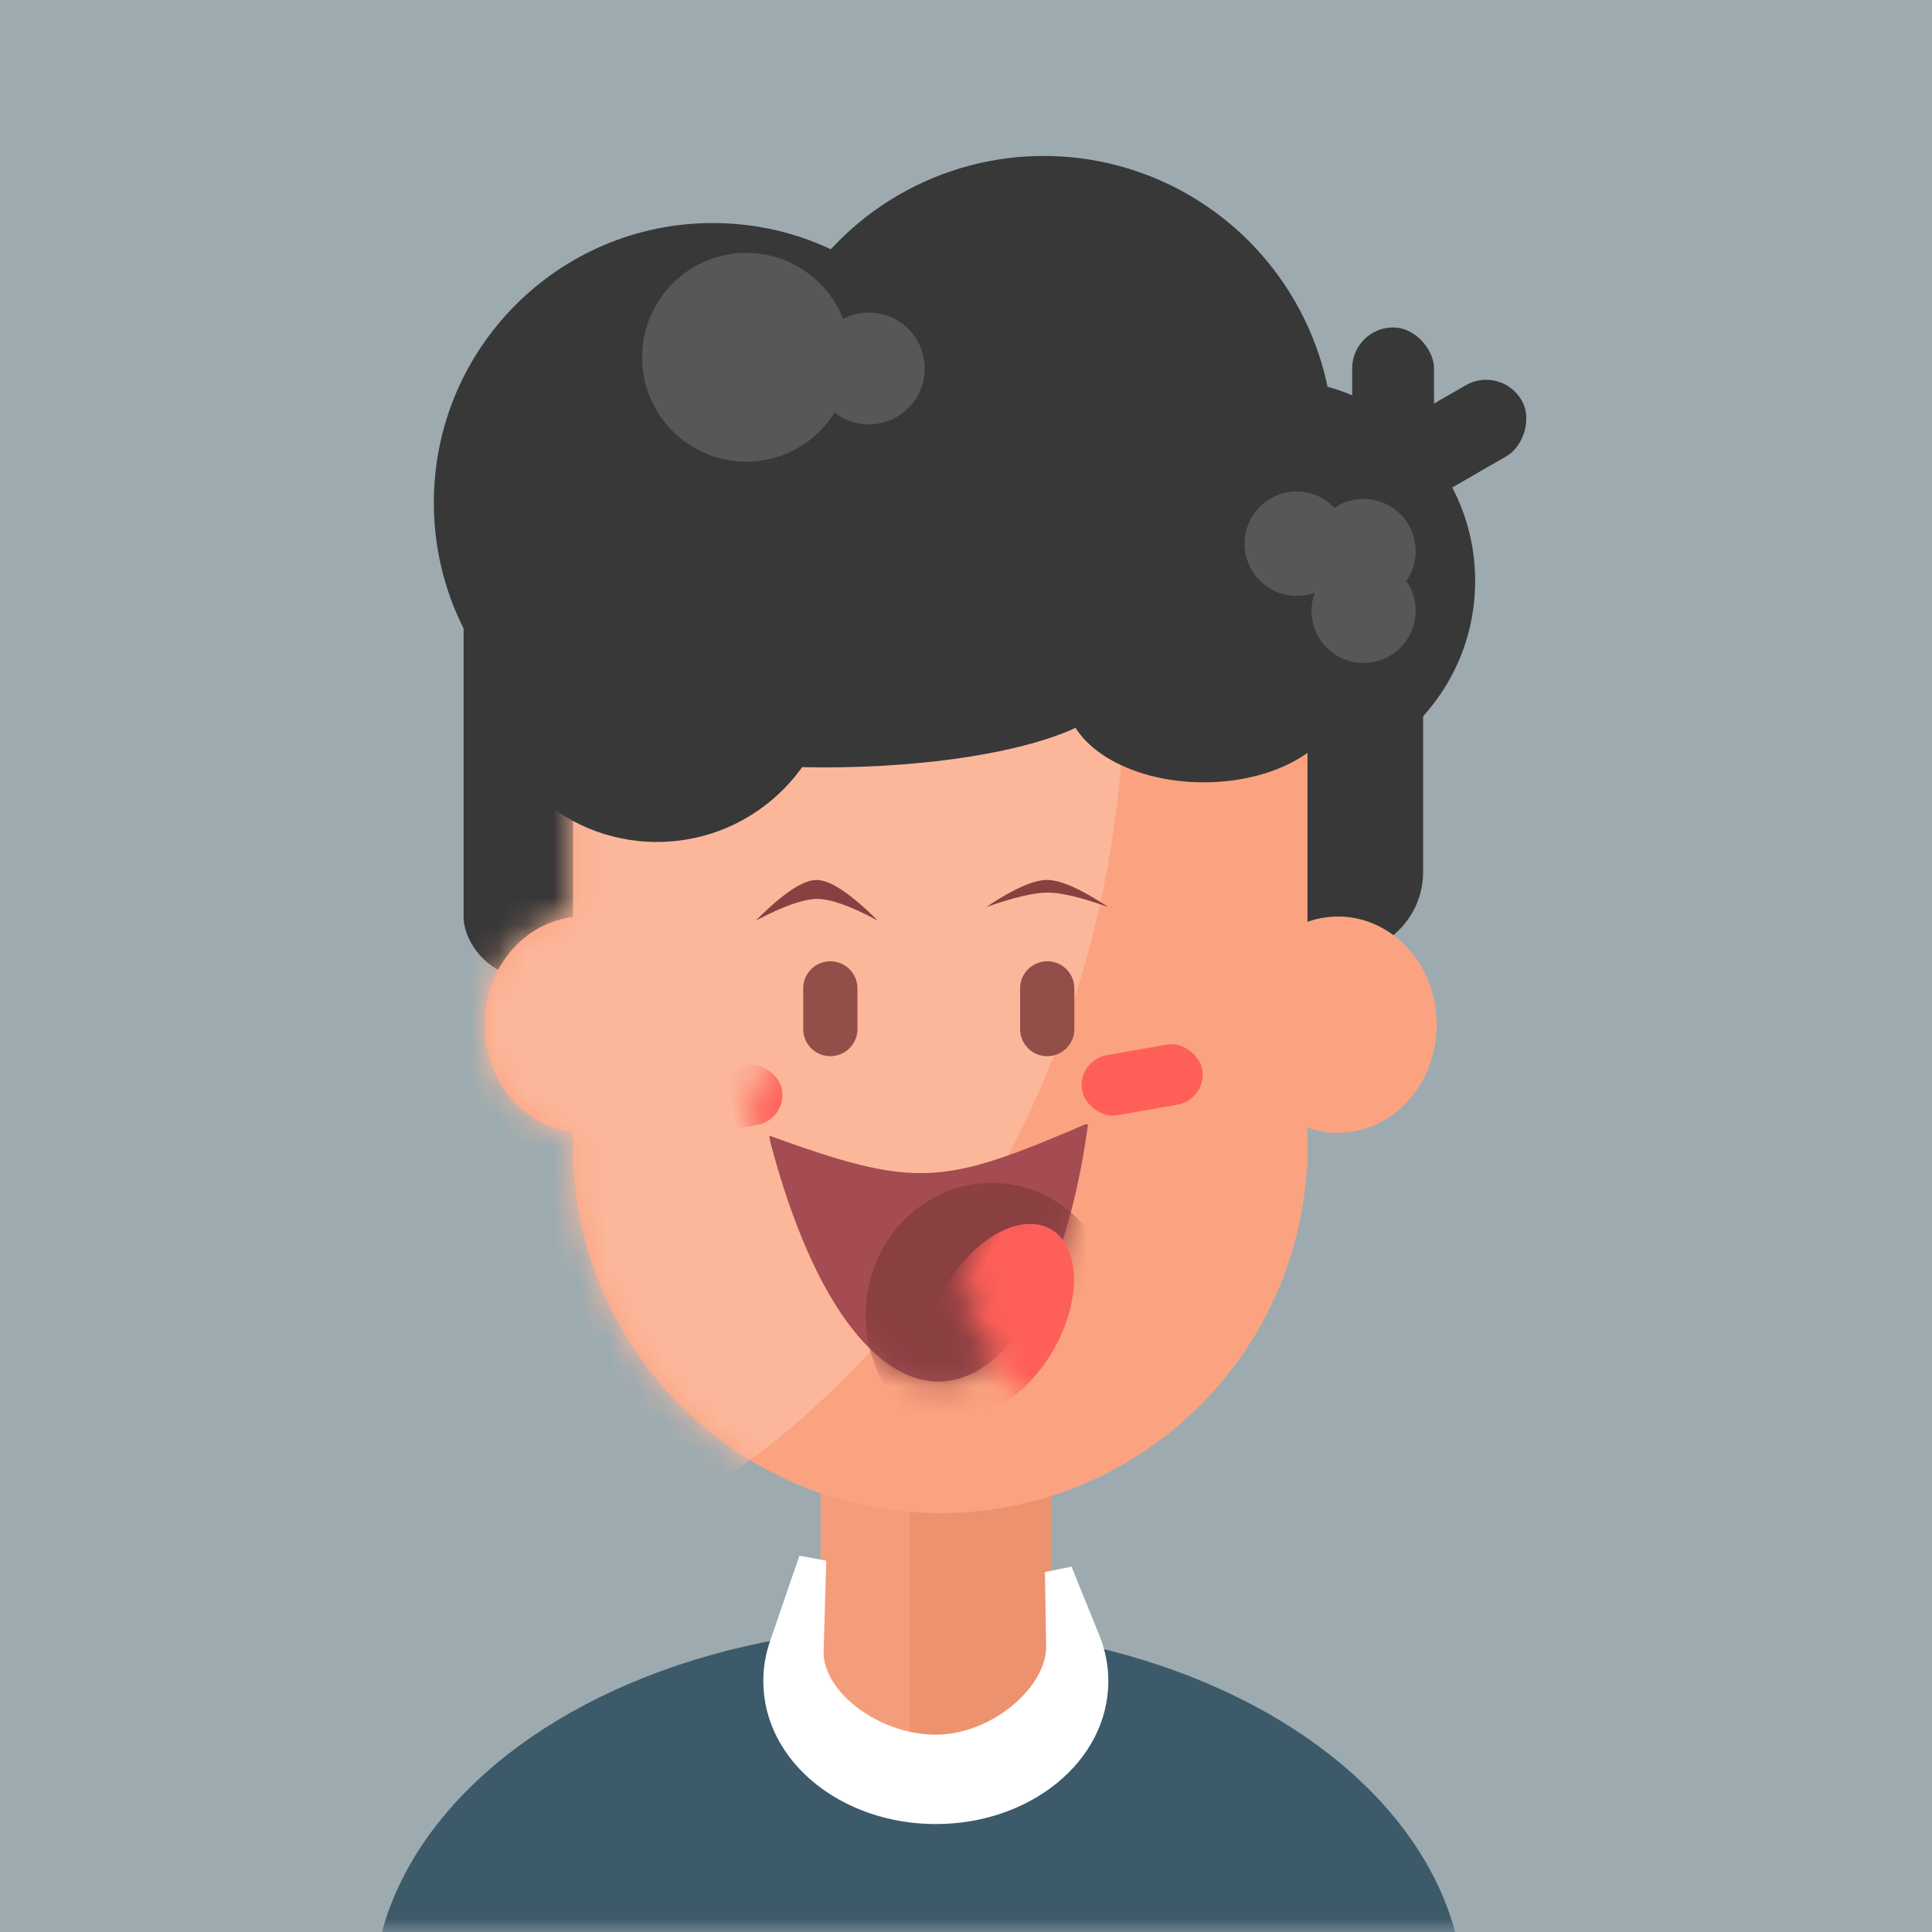<svg xmlns="http://www.w3.org/2000/svg" xmlns:xlink="http://www.w3.org/1999/xlink" width="70" height="70" viewBox="0 0 70 70">
    <rect x="0" y="0" width="70" height="70" fill="#808080" stroke="none"/>
    <defs>
        <path id="a" d="M0 0h70v70H0z"/>
        <path id="c" d="M3.203 9.207V1.89C3.203.847 4.05 0 5.094 0h22.828c1.045 0 1.892.847 1.892 1.891v7.487a3.284 3.284 0 0 1 1.108-.192c1.974 0 3.573 1.754 3.573 3.918 0 2.163-1.6 3.917-3.573 3.917-.387 0-.76-.067-1.108-.192v1.273a1.9 1.9 0 0 1-.035.363C29.282 25.36 23.53 30.8 16.509 30.8c-7.023 0-12.774-5.44-13.271-12.335a1.9 1.9 0 0 1-.035-.363V17C1.403 16.798 0 15.13 0 13.104c0-2.027 1.404-3.695 3.203-3.897z"/>
        <path id="e" d="M0 .423C5.31 2.345 6.256 2.245 11.479 0l.065.036C9.964 11.615 3.273 13.024.02.593L0 .423z"/>
        <rect id="g" width="4.421" height="2.211" x=".365" y=".442" rx="1.105"/>
    </defs>
    <g fill="none" fill-rule="evenodd">
        <mask id="b" fill="#fff">
            <use xlink:href="#a"/>
        </mask>
        <use fill="#9DABB0" xlink:href="#a"/>
        <g mask="url(#b)">
            <g transform="translate(13.509 5.65)">
                <ellipse cx="19.772" cy="66.807" fill="#3D5A6A" rx="19.772" ry="13.509"/>
                <path fill="#ED926E" d="M16.224 44.579h8.354v12.158c-1.866 1.022-3.266 1.533-4.199 1.533-.933 0-2.318-.511-4.155-1.533V44.579z"/>
                <path fill="#F49D7B" d="M16.224 44.579h3.234v12.716c-.722 1.069-1.264 1.603-1.625 1.603-.362 0-.898-.534-1.609-1.603V44.579z"/>
                <path fill="#FFF" stroke="#FFF" d="M15.832 54.167l-.001.06c0 1.729 2.24 3.473 4.566 3.473 2.263 0 4.498-1.898 4.498-3.684v-.035L24.85 51.3l1.008 2.486c.191.47.29.967.29 1.473 0 2.613-2.597 4.68-5.751 4.68-3.154 0-5.75-2.067-5.75-4.68 0-.433.071-.859.212-1.268l1.069-3.111-.096 3.288z"/>
                <g transform="translate(2.21)">
                    <rect width="5.929" height="14.049" x="29.914" y="14.86" fill="#383838" rx="2.964"/>
                    <rect width="4.312" height="14.86" x="1.078" y="14.86" fill="#383838" rx="2.156"/>
                    <ellipse cx="30.453" cy="15.4" fill="#383838" rx="7.276" ry="7.295"/>
                    <ellipse cx="22.368" cy="15.4" fill="#383838" rx="7.276" ry="7.295"/>
                    <ellipse cx="10.106" cy="12.563" fill="#383838" rx="10.106" ry="10.132"/>
                    <ellipse cx="22.098" cy="10.537" fill="#383838" rx="10.51" ry="10.537"/>
                    <ellipse cx="11.319" cy="7.295" fill="#575757" rx="3.773" ry="3.782"/>
                    <ellipse cx="15.765" cy="7.7" fill="#575757" rx="2.021" ry="2.026"/>
                    <path fill="#383838" d="M2.964 14.86h29.914v4.053H2.964z"/>
                    <rect width="2.964" height="12.158" x="33.274" y="6.214" fill="#383838" rx="1.482"/>
                    <rect width="2.964" height="12.158" x="32.664" y="5.812" fill="#383838" rx="1.482" transform="rotate(60 34.146 11.891)"/>
                    <ellipse cx="33.687" cy="16.481" fill="#575757" rx="1.886" ry="1.891"/>
                    <ellipse cx="33.687" cy="14.319" fill="#575757" rx="1.886" ry="1.891"/>
                    <ellipse cx="31.261" cy="14.049" fill="#575757" rx="1.886" ry="1.891"/>
                    <g transform="translate(1.839 18.372)">
                        <mask id="d" fill="#fff">
                            <use xlink:href="#c"/>
                        </mask>
                        <use fill="#FBA380" xlink:href="#c"/>
                        <ellipse cx="-7.95" cy=".675" fill="#FCB79B" mask="url(#d)" rx="31.126" ry="34.177"/>
                        <path fill="#924E48" d="M20.386 10.807c.543 0 .982.44.982.982v1.474a.982.982 0 0 1-1.965 0V11.79c0-.542.44-.982.983-.982z" mask="url(#d)"/>
                        <rect width="4.421" height="2.211" x="6.386" y="14.737" fill="#FF5F59" mask="url(#d)" rx="1.105" transform="rotate(-10 8.596 15.842)"/>
                        <path fill="#924E48" d="M12.526 10.807c.543 0 .983.44.983.982v1.474a.982.982 0 1 1-1.965 0V11.79c0-.542.44-.982.982-.982z" mask="url(#d)"/>
                        <g mask="url(#d)">
                            <g transform="translate(10.316 16.702)">
                                <mask id="f" fill="#fff">
                                    <use xlink:href="#e"/>
                                </mask>
                                <use fill="#A44C51" xlink:href="#e"/>
                                <ellipse cx="8.054" cy="6.933" fill="#8A3F41" mask="url(#f)" rx="4.564" ry="4.8"/>
                                <ellipse cx="8.322" cy="7.067" fill="#FF5F59" mask="url(#f)" rx="3.758" ry="2.267" transform="rotate(120 8.322 7.067)"/>
                            </g>
                        </g>
                        <path fill="#8A3F41" d="M9.825 9.333c.977-.982 1.711-1.473 2.202-1.473.492 0 1.231.49 2.219 1.473-.976-.524-1.707-.786-2.195-.786-.487 0-1.23.262-2.226.786zM18.175 8.842c.978-.655 1.712-.982 2.203-.982.491 0 1.23.327 2.218.982-.975-.35-1.706-.524-2.194-.524-.487 0-1.23.175-2.227.524z" mask="url(#d)"/>
                    </g>
                    <use fill="#FF5F59" transform="rotate(-10 196.6 -114.435)" xlink:href="#g"/>
                    <ellipse cx="14.148" cy="19.182" fill="#383838" rx="10.645" ry="2.972"/>
                    <ellipse cx="27.893" cy="19.588" fill="#383838" rx="4.986" ry="3.107"/>
                    <ellipse cx="8.085" cy="18.372" fill="#383838" rx="6.468" ry="6.484"/>
                </g>
            </g>
        </g>
    </g>
</svg>
